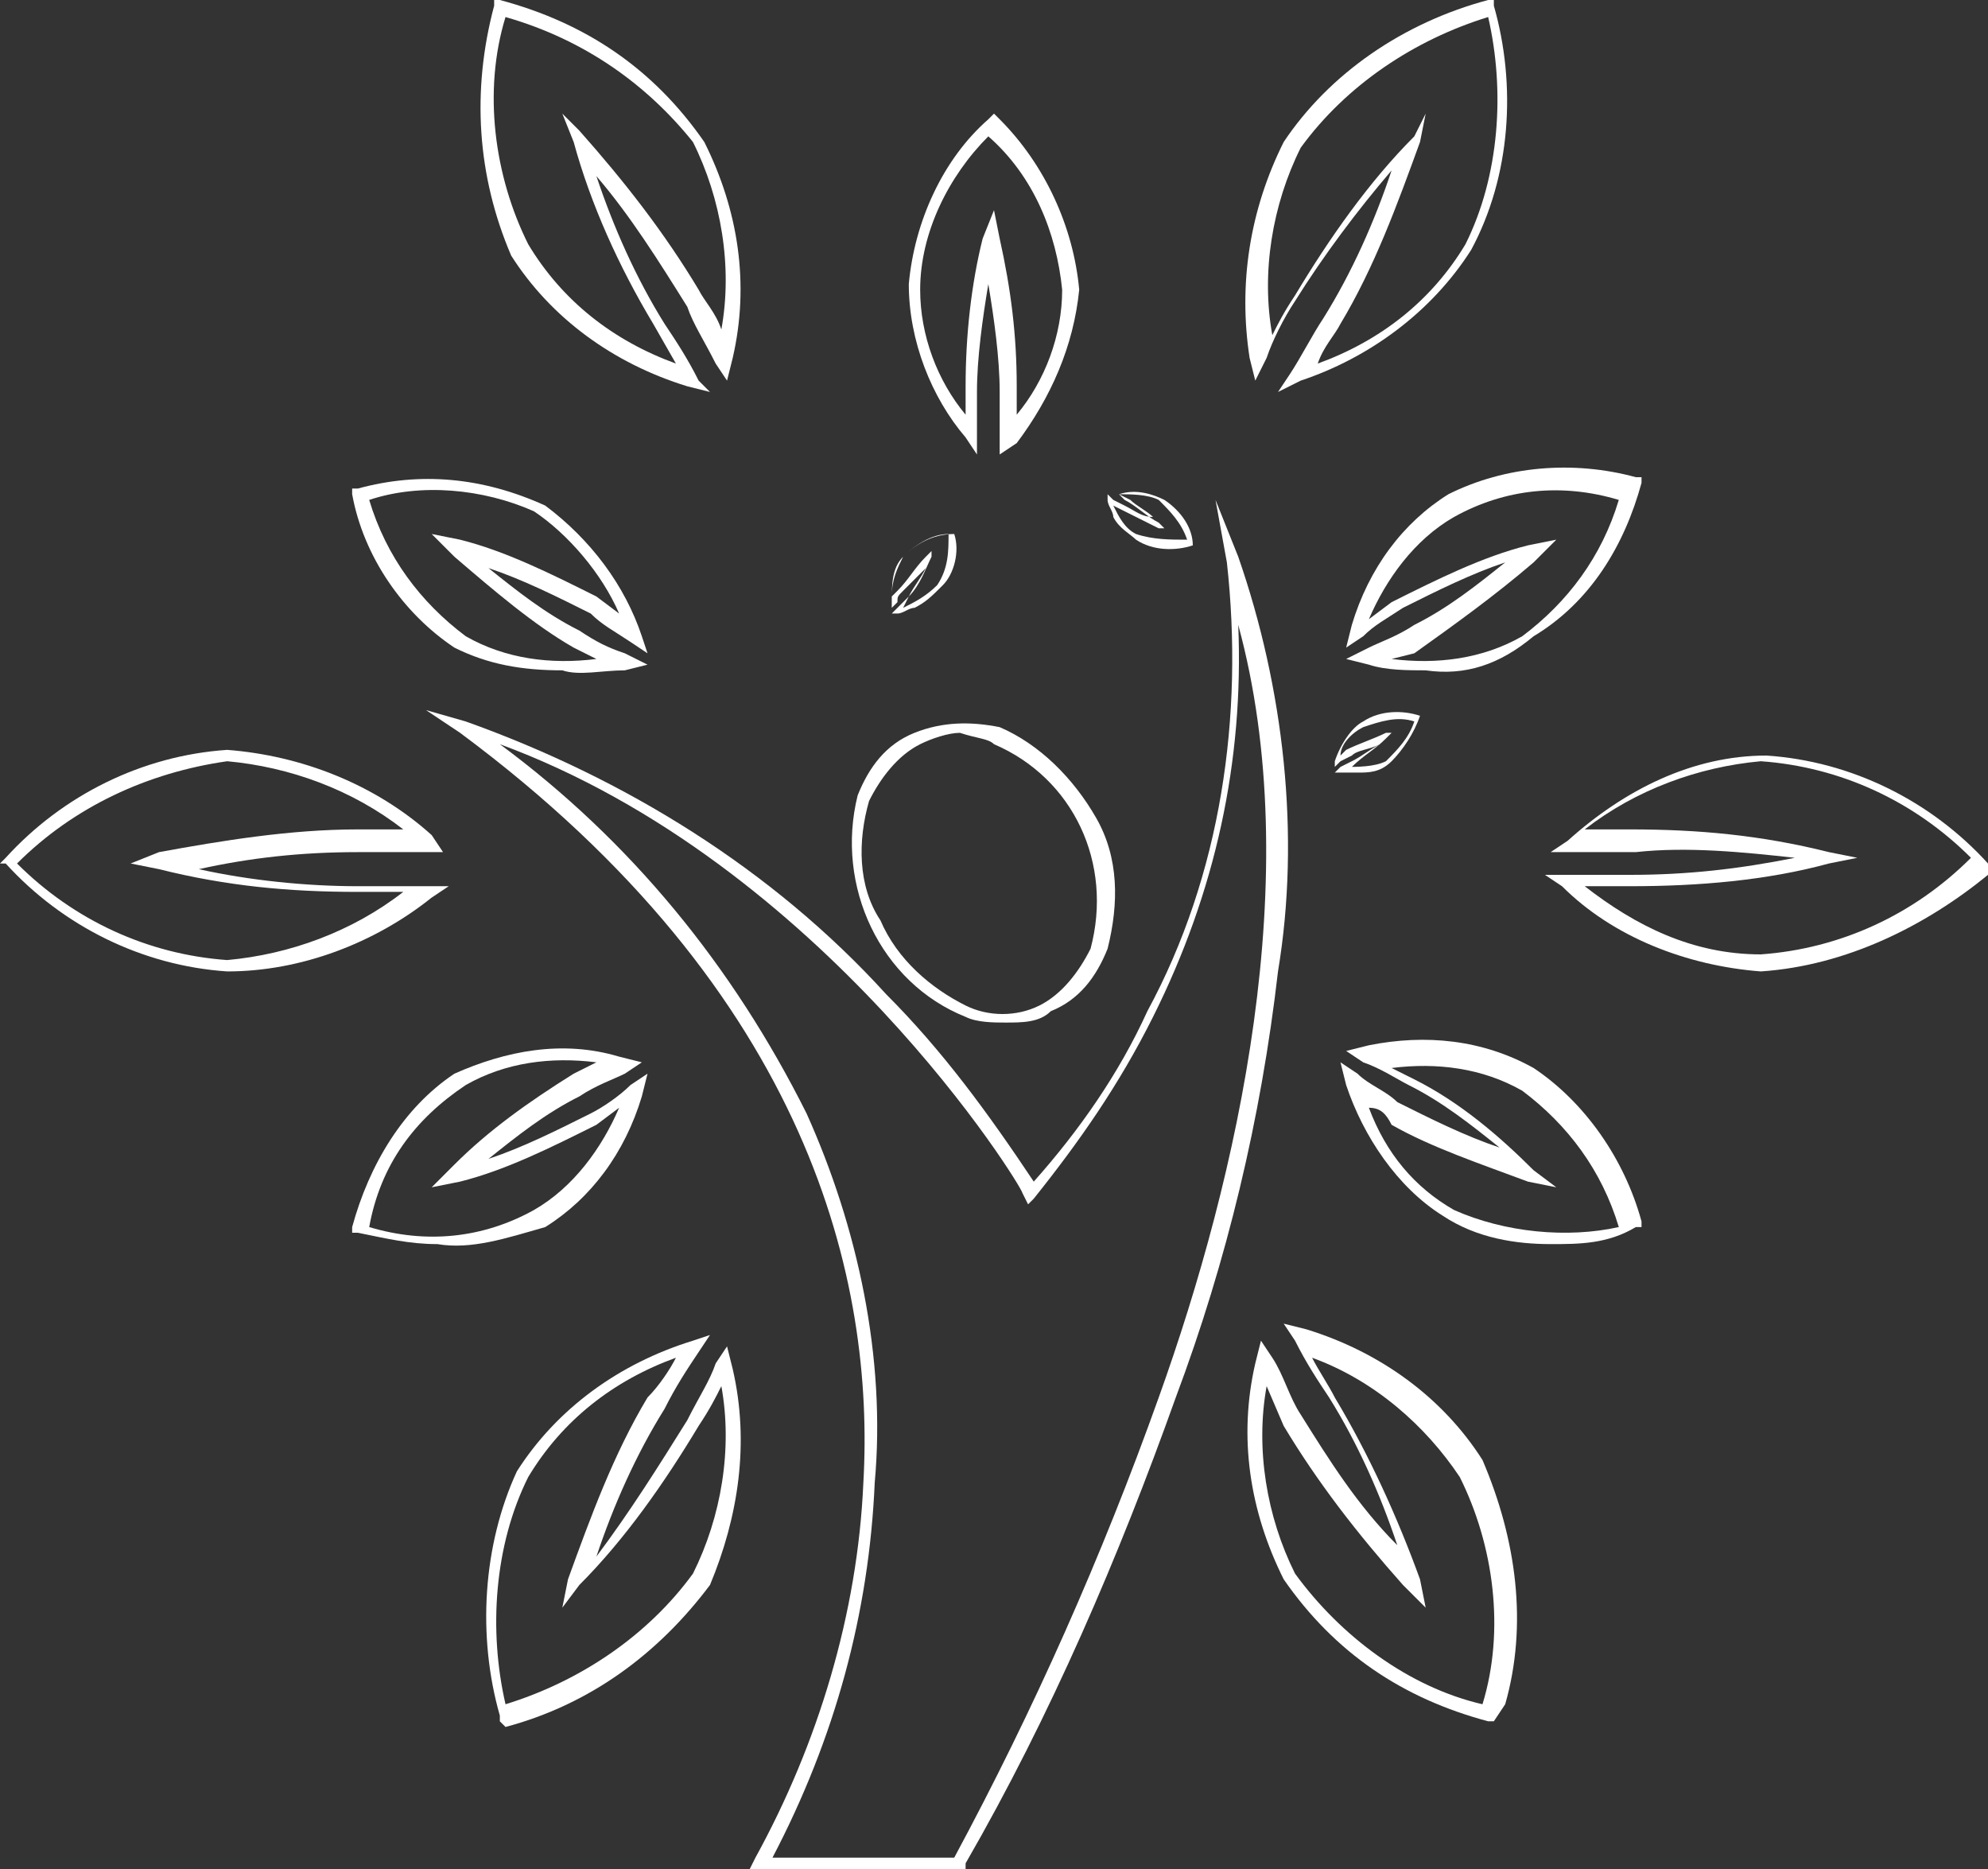 <?xml version="1.0" encoding="utf-8"?>
<!-- Generator: Adobe Illustrator 22.0.1, SVG Export Plug-In . SVG Version: 6.00 Build 0)  -->
<svg version="1.1" id="Layer_1" xmlns="http://www.w3.org/2000/svg" xmlns:xlink="http://www.w3.org/1999/xlink" x="0px" y="0px"
	 viewBox="0 0 35 32.9" style="enable-background:new 0 0 35 32.9;" xml:space="preserve">
<rect x="0" y="0" width="35" height="32.9" fill="#333333" stroke="none"/>
<style type="text/css">
	.st0{fill:#FFFFFF;}
</style>
<title>lifestyle</title>
<path class="st0" d="M17.7,18c-0.2,0-0.5,0-0.7-0.1c-1.5-0.6-2.3-2.3-1.9-3.9c0.2-0.5,0.5-0.9,1-1.1c0.5-0.2,1-0.2,1.5-0.1
	c0.7,0.3,1.3,0.9,1.7,1.6c0.4,0.7,0.4,1.5,0.2,2.3c-0.2,0.5-0.5,0.9-1,1.1C18.3,18,18,18,17.7,18z M16.9,12.9
	c-0.2,0-0.5,0.1-0.7,0.2c-0.4,0.2-0.7,0.6-0.9,1c-0.2,0.7-0.2,1.5,0.2,2.1c0.3,0.7,0.9,1.2,1.5,1.5c0.4,0.2,0.9,0.2,1.3,0l0,0
	c0.4-0.2,0.7-0.6,0.9-1c0.4-1.5-0.3-3-1.7-3.6C17.4,13,17.2,13,16.9,12.9z"/>
<path class="st0" d="M17,32.9h-3.8l0.1-0.2c1.1-2,1.8-4.3,1.9-6.6c0.2-3.5-0.9-8.6-7.1-13.2l-0.6-0.4l0.7,0.2c2.8,1,5.4,2.6,7.4,4.8
	c1,1,1.8,2.1,2.6,3.3c0.8-0.9,1.5-1.9,2-3c1.3-2.4,1.7-5.2,1.4-7.9l-0.2-1.1l0.4,1c0.8,2.3,1.1,4.9,0.7,7.3
	c-0.3,2.6-0.9,5.1-1.8,7.5c-1,2.8-2.2,5.6-3.7,8.2V32.9z M13.6,32.7h3.2c1.4-2.6,2.6-5.3,3.6-8.1c1.4-3.9,2.6-9.2,1.4-13.6
	c0.1,2.4-0.4,4.7-1.5,6.9c-0.6,1.2-1.3,2.2-2.1,3.2l-0.1,0.1L18,21c0-0.1-3.5-5.8-9.2-7.9c2.3,1.7,4.1,3.9,5.4,6.5
	c0.9,2,1.4,4.3,1.2,6.5C15.3,28.4,14.7,30.6,13.6,32.7L13.6,32.7z"/>
<path class="st0" d="M17.6,8V7.7c0-0.3,0-0.6,0-0.8c0-0.6-0.1-1.3-0.2-1.9c-0.1,0.6-0.2,1.3-0.2,1.9c0,0.3,0,0.6,0,0.8V8L17,7.7
	c-0.6-0.7-1-1.7-1-2.7c0.1-1.1,0.6-2.2,1.4-2.9l0.1-0.1l0.1,0.1C18.4,2.9,18.9,4,19,5.1c-0.1,1-0.5,1.9-1.1,2.7L17.6,8z M17.5,3.7
	l0.1,0.5c0.2,0.9,0.3,1.7,0.3,2.6c0,0.2,0,0.3,0,0.5c0.5-0.6,0.8-1.4,0.8-2.2c-0.1-1-0.5-2-1.3-2.7c-0.7,0.7-1.2,1.7-1.2,2.7
	c0,0.8,0.3,1.6,0.8,2.2c0-0.1,0-0.3,0-0.5c0-0.9,0.1-1.8,0.3-2.6L17.5,3.7z"/>
<path class="st0" d="M9.9,11.8c-0.7,0-1.3-0.1-1.9-0.4c-0.9-0.6-1.6-1.6-1.8-2.7V8.6h0.1c1.1-0.3,2.2-0.2,3.3,0.3
	c0.8,0.6,1.4,1.4,1.7,2.3l0.1,0.3l-0.3-0.2c-0.3-0.2-0.5-0.3-0.7-0.5c-0.6-0.3-1.2-0.6-1.8-0.8c0.5,0.4,1,0.8,1.6,1.1
	c0.3,0.2,0.5,0.3,0.8,0.4l0.4,0.2l-0.4,0.1C10.6,11.8,10.2,11.9,9.9,11.8z M6.5,8.8c0.3,1,0.9,1.8,1.7,2.4l0,0
	c0.7,0.4,1.5,0.5,2.3,0.4l-0.4-0.2c-0.7-0.4-1.4-1-2.1-1.6L7.6,9.4l0.5,0.1c0.8,0.2,1.6,0.6,2.4,1l0.4,0.3c-0.3-0.7-0.9-1.4-1.5-1.8
	C8.5,8.6,7.4,8.5,6.5,8.8z"/>
<path class="st0" d="M27.3,21.9c-0.6,0-1.3-0.1-1.9-0.5c-0.8-0.5-1.4-1.4-1.7-2.3l-0.1-0.4l0.3,0.2c0.2,0.2,0.5,0.3,0.7,0.5
	c0.6,0.3,1.2,0.6,1.8,0.8c-0.5-0.4-1-0.8-1.6-1.1c-0.2-0.1-0.5-0.3-0.8-0.4l-0.3-0.2l0.4-0.1c1-0.2,2-0.1,2.9,0.4l0,0
	c0.9,0.6,1.6,1.6,1.9,2.7v0.1h-0.1C28.3,21.9,27.8,21.9,27.3,21.9z M24.1,19.5c0.3,0.8,0.8,1.4,1.5,1.8c0.9,0.4,2,0.5,2.9,0.3
	c-0.3-1-0.9-1.8-1.7-2.4c-0.7-0.4-1.5-0.5-2.3-0.4l0.4,0.2c0.8,0.4,1.5,1,2.1,1.6l0.4,0.3l-0.5-0.1c-0.8-0.3-1.7-0.6-2.4-1
	C24.4,19.6,24.3,19.5,24.1,19.5L24.1,19.5z"/>
<path class="st0" d="M7.7,21.9c-0.5,0-0.9-0.1-1.4-0.2H6.2v-0.1c0.3-1.1,0.9-2.1,1.8-2.7c0.9-0.4,1.9-0.6,2.9-0.3l0.4,0.1l-0.3,0.2
	c-0.2,0.1-0.5,0.2-0.8,0.4c-0.6,0.3-1.1,0.7-1.6,1.1c0.6-0.2,1.2-0.5,1.8-0.8c0.2-0.1,0.5-0.3,0.7-0.5l0.3-0.2l-0.1,0.4
	c-0.3,1-0.9,1.8-1.7,2.3C8.9,21.8,8.3,22,7.7,21.9z M6.5,21.6c1,0.3,2,0.2,2.9-0.3c0.7-0.4,1.2-1.1,1.5-1.8l-0.4,0.3
	c-0.8,0.4-1.6,0.8-2.4,1l-0.5,0.1L8,20.5c0.6-0.6,1.3-1.1,2.1-1.6l0.4-0.2c-0.8-0.1-1.6,0-2.3,0.4C7.3,19.7,6.7,20.5,6.5,21.6
	L6.5,21.6z"/>
<path class="st0" d="M25.1,11.8c-0.3,0-0.7,0-1-0.1l-0.4-0.1l0.4-0.2c0.2-0.1,0.5-0.2,0.8-0.4c0.6-0.3,1.1-0.7,1.6-1.1
	c-0.6,0.2-1.2,0.5-1.8,0.8c-0.3,0.2-0.5,0.3-0.7,0.5l-0.3,0.2l0.1-0.4c0.3-1,0.9-1.8,1.7-2.3c1-0.5,2.2-0.6,3.3-0.3h0.1v0.1
	c-0.3,1.1-0.9,2.1-1.9,2.7C26.4,11.7,25.8,11.9,25.1,11.8z M24.5,11.6c0.8,0.1,1.6,0,2.3-0.4c0.8-0.6,1.4-1.4,1.7-2.4
	c-1-0.3-2-0.2-2.9,0.3c-0.7,0.4-1.2,1.1-1.5,1.8l0.4-0.3c0.8-0.4,1.6-0.8,2.4-1l0.5-0.1l-0.4,0.4c-0.7,0.6-1.4,1.1-2.1,1.6
	L24.5,11.6z"/>
<path class="st0" d="M23.9,13.6c-0.1,0-0.2,0-0.3,0h-0.1l0.1-0.1l0.2-0.1c0.2-0.1,0.3-0.2,0.5-0.3c-0.2,0.1-0.4,0.1-0.5,0.2
	l-0.2,0.1l-0.1,0.1v-0.1c0.1-0.3,0.3-0.6,0.5-0.7c0.3-0.2,0.7-0.2,1-0.1l0,0l0,0c-0.1,0.3-0.3,0.6-0.5,0.8
	C24.3,13.6,24.1,13.6,23.9,13.6z M23.7,13.5c0.2,0,0.5,0,0.7-0.1c0.2-0.2,0.4-0.4,0.5-0.7c-0.3-0.1-0.6,0-0.9,0.1
	c-0.2,0.1-0.4,0.3-0.4,0.5l0.1-0.1c0.2-0.1,0.5-0.2,0.7-0.3h0.1l-0.1,0.1c-0.2,0.2-0.4,0.3-0.6,0.5L23.7,13.5z"/>
<path class="st0" d="M19.6,9.1c0-0.1-0.1-0.2-0.1-0.3V8.7l0.1,0.1l0.2,0.1C20,9,20.1,9.1,20.3,9.1C20.2,9,20,8.9,19.9,8.8l-0.2-0.1
	h-0.1h0.1c0.3-0.1,0.6,0,0.8,0.1C20.8,9,21,9.3,21,9.6l0,0l0,0c-0.3,0.1-0.7,0.1-1-0.1C19.9,9.4,19.7,9.3,19.6,9.1z M19.6,8.9
	c0.1,0.2,0.2,0.4,0.4,0.5c0.3,0.1,0.6,0.1,0.9,0.1c-0.1-0.3-0.3-0.5-0.5-0.7c-0.2-0.1-0.5-0.1-0.7-0.1l0.1,0.1
	c0.2,0.1,0.4,0.3,0.6,0.4l0.1,0.1h-0.1C20.2,9.2,20,9.1,19.8,9L19.6,8.9z"/>
<path class="st0" d="M16.1,10.7c-0.1,0-0.2,0.1-0.3,0.1h-0.1l0.1-0.1l0.2-0.2c0.1-0.2,0.2-0.3,0.3-0.5c-0.1,0.1-0.3,0.3-0.4,0.4
	c-0.1,0.1-0.1,0.1-0.1,0.2l-0.1,0.1v-0.1c0-0.3,0-0.6,0.2-0.8c0.2-0.2,0.5-0.4,0.9-0.4l0,0l0,0c0.1,0.3,0,0.7-0.2,0.9
	C16.4,10.5,16.3,10.6,16.1,10.7z M15.9,10.7c0.2-0.1,0.4-0.2,0.6-0.4c0.2-0.3,0.2-0.6,0.2-0.9c-0.3,0-0.6,0.2-0.8,0.4
	c-0.1,0.2-0.2,0.4-0.2,0.7l0.1-0.1c0.2-0.2,0.3-0.4,0.5-0.6l0.1-0.1v0.1c-0.1,0.2-0.2,0.5-0.4,0.7L15.9,10.7z"/>
<path class="st0" d="M12.5,6.9l-0.4-0.1c-1.3-0.4-2.4-1.2-3.1-2.3C8.4,3.1,8.3,1.6,8.7,0.1V0h0.1c1.5,0.4,2.7,1.2,3.6,2.5
	C13,3.7,13.2,5,12.9,6.3l-0.1,0.4l-0.2-0.3c-0.2-0.4-0.4-0.7-0.5-1c-0.5-0.8-1-1.6-1.6-2.3c0.3,0.9,0.7,1.8,1.2,2.6
	c0.2,0.3,0.4,0.6,0.6,1L12.5,6.9z M8.9,0.3c-0.4,1.3-0.2,2.8,0.4,4c0.6,1,1.5,1.7,2.6,2.1l-0.4-0.7c-0.6-1-1.1-2.1-1.4-3.2L9.9,2
	l0.3,0.3c0.8,0.9,1.5,1.8,2.1,2.8c0.1,0.2,0.3,0.4,0.4,0.7c0.2-1.1,0-2.3-0.5-3.3C11.4,1.5,10.3,0.7,8.9,0.3z"/>
<path class="st0" d="M26.3,30.3h-0.1c-1.5-0.4-2.7-1.2-3.6-2.5c-0.6-1.2-0.8-2.5-0.5-3.8l0.1-0.4l0.2,0.3c0.2,0.3,0.3,0.7,0.5,1
	c0.5,0.8,1,1.6,1.7,2.3c-0.3-0.9-0.7-1.8-1.2-2.6c-0.2-0.3-0.4-0.6-0.6-1l-0.2-0.3l0.4,0.1c1.3,0.4,2.4,1.2,3.1,2.3
	c0.6,1.4,0.8,2.9,0.4,4.3L26.3,30.3z M22.3,24.4c-0.2,1.1,0,2.3,0.5,3.3c0.8,1.1,2,2,3.3,2.3c0.4-1.3,0.2-2.8-0.4-4
	c-0.6-0.9-1.5-1.7-2.6-2.1c0.1,0.2,0.3,0.5,0.4,0.7c0.6,1,1.1,2.1,1.5,3.2l0.1,0.5l-0.4-0.4c-0.8-0.9-1.5-1.8-2.1-2.8L22.3,24.4z"/>
<path class="st0" d="M4,17.1c-1.5-0.1-2.9-0.8-3.9-1.9L0,15.2l0.1-0.1c1-1.1,2.4-1.8,3.9-1.9c1.3,0.1,2.6,0.6,3.6,1.5L7.8,15H7.5
	c-0.5,0-0.8,0-1.2,0c-1,0-1.9,0.1-2.8,0.3c0.9,0.2,1.9,0.3,2.8,0.3c0.3,0,0.7,0,1.2,0h0.4l-0.3,0.2C6.6,16.6,5.3,17.1,4,17.1z
	 M0.3,15.2c1,1,2.3,1.6,3.7,1.7c1.1-0.1,2.2-0.5,3.1-1.2H6.3c-1.2,0-2.3-0.1-3.5-0.4l-0.5-0.1L2.8,15c1.1-0.2,2.3-0.4,3.5-0.4h0.8
	c-0.9-0.7-2-1.1-3.1-1.2C2.6,13.6,1.3,14.2,0.3,15.2z"/>
<path class="st0" d="M31,17.1c-1.3-0.1-2.6-0.6-3.5-1.5l-0.3-0.2h0.4c0.4,0,0.8,0,1.1,0c1,0,1.9-0.1,2.9-0.3
	c-0.9-0.1-1.9-0.2-2.8-0.1c-0.4,0-0.7,0-1.1,0h-0.4l0.3-0.2c1-0.9,2.2-1.5,3.5-1.5c1.5,0.1,2.9,0.8,3.9,1.9l0.1,0.1l-0.1,0.1
	C33.9,16.3,32.5,17,31,17.1z M27.9,15.6c0.9,0.7,1.9,1.2,3.1,1.2c1.4-0.1,2.7-0.7,3.7-1.7c-1-1-2.3-1.6-3.7-1.7
	c-1.1,0.1-2.2,0.5-3.1,1.2h0.8c1.2,0,2.3,0.1,3.5,0.4l0.5,0.1l-0.5,0.1c-1.1,0.3-2.3,0.4-3.5,0.4L27.9,15.6z"/>
<path class="st0" d="M8.8,30.3v-0.1c-0.4-1.4-0.3-3,0.3-4.3c0.7-1.1,1.8-1.9,3.1-2.3l0.3-0.1l-0.2,0.3c-0.2,0.3-0.4,0.6-0.6,1
	c-0.5,0.8-0.9,1.7-1.2,2.6c0.6-0.8,1.1-1.6,1.6-2.4l0,0c0.2-0.4,0.4-0.7,0.5-1l0.2-0.3l0.1,0.4c0.3,1.3,0.1,2.6-0.4,3.8
	c-0.9,1.2-2.1,2.1-3.6,2.5L8.8,30.3z M11.9,23.9c-1.1,0.4-2,1.1-2.6,2.1c-0.6,1.2-0.7,2.7-0.4,4c1.3-0.4,2.5-1.2,3.3-2.3
	c0.5-1,0.7-2.2,0.5-3.3c-0.1,0.2-0.2,0.4-0.4,0.7l0,0c-0.6,1-1.3,2-2.1,2.8l-0.3,0.4l0.1-0.5c0.4-1.1,0.8-2.2,1.4-3.2
	C11.6,24.4,11.8,24.1,11.9,23.9z"/>
<path class="st0" d="M22.5,6.9l0.2-0.3c0.2-0.3,0.4-0.7,0.6-1c0.5-0.8,0.9-1.7,1.2-2.6c-0.6,0.7-1.2,1.5-1.7,2.3
	c-0.2,0.3-0.4,0.7-0.5,1l-0.2,0.4l-0.1-0.4C21.8,5,22,3.7,22.6,2.5c0.8-1.2,2.1-2.1,3.6-2.5h0.1v0.1c0.4,1.4,0.3,3-0.4,4.3
	c-0.7,1.1-1.8,1.9-3,2.3L22.5,6.9z M25.1,2L25,2.5c-0.4,1.1-0.8,2.2-1.4,3.2c-0.1,0.2-0.3,0.4-0.4,0.7c1.1-0.4,2-1.1,2.6-2.1
	c0.6-1.2,0.7-2.7,0.4-4c-1.3,0.4-2.5,1.2-3.3,2.3c-0.5,1-0.7,2.2-0.5,3.3c0.1-0.2,0.2-0.4,0.4-0.7l0,0c0.6-1,1.3-2,2.1-2.8L25.1,2z"
	/>
</svg>

